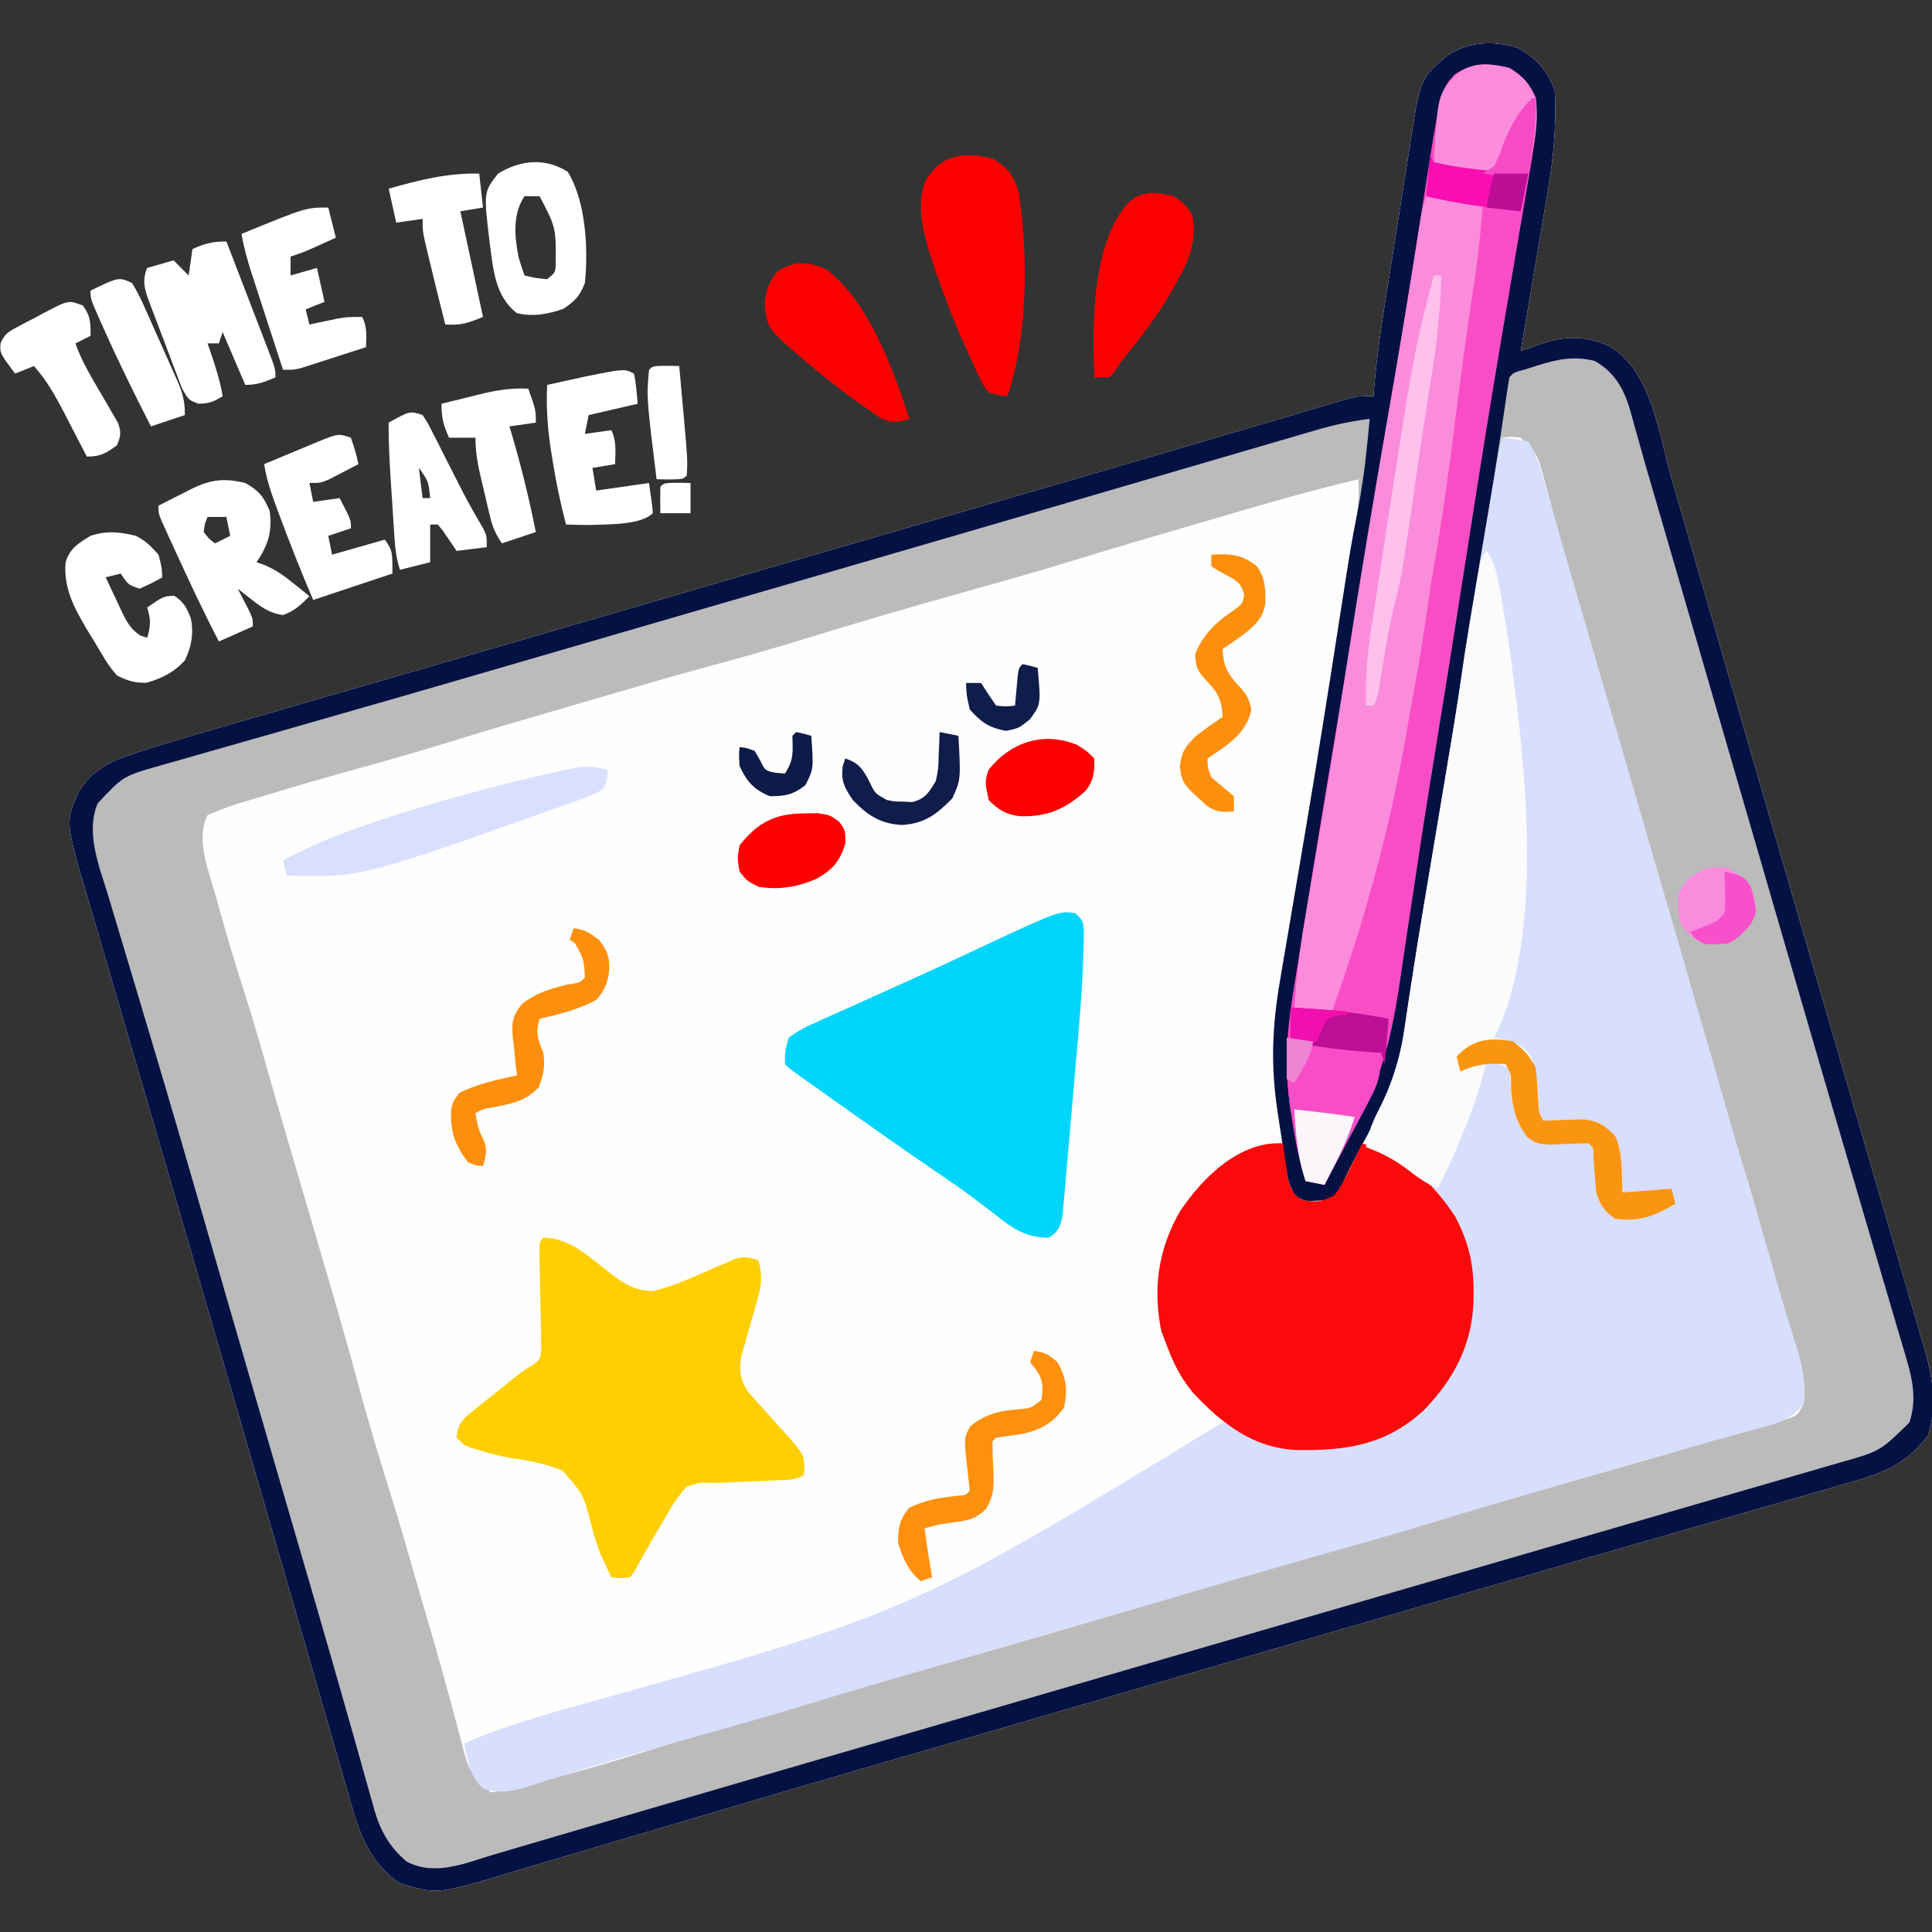 <svg version="1.1" xmlns="http://www.w3.org/2000/svg" width="512px" height="512px" transform="rotate(0) scale(1, 1)">
<rect width="100%" height="100%" fill="#333333" stroke="none"/>
<path d="M0 0 C4.837 2.614 8.063 6.09 9.793 11.281 C10.332 20.603 9.42 29.512 7.824 38.68 C7.624 39.881 7.425 41.082 7.219 42.319 C6.587 46.1 5.941 49.878 5.293 53.656 C4.858 56.242 4.425 58.828 3.992 61.414 C2.938 67.705 1.87 73.994 0.793 80.281 C1.41 80.07 2.028 79.858 2.664 79.64 C3.474 79.366 4.284 79.091 5.119 78.808 C6.323 78.398 6.323 78.398 7.552 77.98 C13.23 76.21 18.763 76.502 24.168 78.969 C35.541 85.592 37.366 102.312 40.773 114.145 C41.259 115.82 41.745 117.495 42.231 119.17 C43.272 122.761 44.311 126.352 45.348 129.943 C47.008 135.692 48.673 141.439 50.339 147.186 C52.374 154.206 54.408 161.227 56.44 168.248 C61.569 185.971 66.72 203.688 71.872 221.404 C73.416 226.711 74.958 232.018 76.501 237.325 C81.533 254.639 86.57 271.953 91.613 289.264 C92.433 292.075 93.252 294.887 94.071 297.698 C96.402 305.701 98.733 313.703 101.067 321.704 C102.006 324.927 102.945 328.149 103.884 331.372 C104.319 332.863 104.753 334.354 105.188 335.845 C105.781 337.876 106.373 339.908 106.965 341.94 C107.296 343.075 107.627 344.21 107.968 345.38 C110.07 352.771 111.086 360.174 108.73 367.656 C102.858 375.613 96 377.939 86.66 380.539 C85.336 380.922 84.013 381.306 82.69 381.692 C79.106 382.733 75.517 383.751 71.926 384.766 C68.097 385.852 64.274 386.96 60.45 388.065 C54.062 389.91 47.669 391.743 41.275 393.569 C32.416 396.099 23.566 398.658 14.719 401.23 C13.326 401.635 11.933 402.04 10.54 402.445 C8.452 403.052 6.363 403.659 4.275 404.266 C-2.851 406.336 -9.979 408.398 -17.107 410.46 C-35.941 415.909 -54.767 421.385 -73.591 426.868 C-76.086 427.595 -78.582 428.322 -81.077 429.049 C-89.452 431.488 -97.827 433.927 -106.202 436.367 C-115.24 439 -124.278 441.632 -133.316 444.264 C-135.755 444.974 -138.193 445.684 -140.631 446.395 C-147.926 448.519 -155.222 450.643 -162.519 452.761 C-166.589 453.943 -170.66 455.126 -174.73 456.309 C-175.544 456.545 -176.357 456.781 -177.195 457.025 C-189.088 460.482 -200.969 463.98 -212.844 467.5 C-219.794 469.56 -226.747 471.608 -233.701 473.654 C-239.422 475.339 -245.139 477.037 -250.853 478.746 C-254.398 479.802 -257.946 480.845 -261.496 481.884 C-263.138 482.367 -264.777 482.856 -266.415 483.351 C-286.464 489.404 -286.464 489.404 -296.582 486.219 C-305.451 479.672 -307.481 471.305 -310.332 461.156 C-310.837 459.412 -311.344 457.668 -311.852 455.924 C-313.005 451.957 -314.146 447.987 -315.28 444.015 C-317.181 437.361 -319.109 430.715 -321.042 424.07 C-324.394 412.548 -327.735 401.023 -331.067 389.496 C-336.163 371.869 -341.287 354.251 -346.421 336.635 C-348.099 330.878 -349.774 325.122 -351.449 319.364 C-352.41 316.061 -353.371 312.757 -354.332 309.453 C-354.57 308.634 -354.809 307.815 -355.054 306.971 C-358.074 296.59 -361.104 286.211 -364.146 275.836 C-366.221 268.757 -368.29 261.677 -370.355 254.596 C-371.58 250.394 -372.809 246.193 -374.046 241.995 C-375.195 238.092 -376.336 234.187 -377.471 230.28 C-377.887 228.856 -378.305 227.432 -378.727 226.01 C-384.949 205.007 -384.949 205.007 -381.316 197.09 C-377.703 191.199 -372.999 189.027 -366.535 186.927 C-365.879 186.714 -365.223 186.5 -364.548 186.281 C-356.649 183.737 -348.679 181.433 -340.707 179.133 C-339.018 178.643 -337.33 178.153 -335.641 177.663 C-332.043 176.619 -328.445 175.577 -324.845 174.537 C-319.096 172.875 -313.348 171.208 -307.6 169.541 C-301.645 167.814 -295.69 166.088 -289.735 164.362 C-277.15 160.716 -264.568 157.062 -251.988 153.398 C-251.185 153.165 -250.383 152.931 -249.556 152.69 C-245.538 151.52 -241.521 150.349 -237.504 149.179 C-229.413 146.822 -221.322 144.465 -213.23 142.109 C-212.017 141.756 -212.017 141.756 -210.778 141.395 C-198.587 137.846 -186.394 134.3 -174.2 130.757 C-171.433 129.953 -168.666 129.149 -165.899 128.345 C-157.667 125.953 -149.435 123.561 -141.202 121.171 C-124.079 116.199 -106.959 111.217 -89.854 106.182 C-87.508 105.491 -85.161 104.801 -82.815 104.111 C-81.303 103.667 -79.792 103.223 -78.281 102.778 C-77.549 102.563 -76.817 102.348 -76.063 102.126 C-71.809 100.876 -67.557 99.62 -63.306 98.36 C-61.349 97.781 -59.391 97.204 -57.433 96.629 C-55.079 95.937 -52.727 95.241 -50.375 94.54 C-48.835 94.089 -48.835 94.089 -47.263 93.629 C-46.377 93.367 -45.49 93.104 -44.577 92.834 C-42.207 92.281 -42.207 92.281 -38.207 92.281 C-38.162 91.669 -38.117 91.057 -38.071 90.426 C-37.394 82.092 -36.155 73.866 -34.844 65.613 C-34.728 64.883 -34.613 64.153 -34.494 63.401 C-33.884 59.546 -33.27 55.692 -32.652 51.838 C-32.018 47.883 -31.401 43.925 -30.786 39.967 C-30.307 36.896 -29.816 33.828 -29.322 30.76 C-29.089 29.302 -28.86 27.844 -28.637 26.384 C-25.835 8.177 -25.835 8.177 -19.082 2.344 C-13.489 -1.669 -6.617 -2.155 0 0 Z " fill="#fefefe" transform="translate(402.207,12.719)"/>
<path d="M0 0 C4.837 2.614 8.063 6.09 9.793 11.281 C10.332 20.603 9.42 29.512 7.824 38.68 C7.624 39.881 7.425 41.082 7.219 42.319 C6.587 46.1 5.941 49.878 5.293 53.656 C4.858 56.242 4.425 58.828 3.992 61.414 C2.938 67.705 1.87 73.994 0.793 80.281 C1.41 80.07 2.028 79.858 2.664 79.64 C3.474 79.366 4.284 79.091 5.119 78.808 C6.323 78.398 6.323 78.398 7.552 77.98 C13.23 76.21 18.763 76.502 24.168 78.969 C35.541 85.592 37.366 102.312 40.773 114.145 C41.259 115.82 41.745 117.495 42.231 119.17 C43.272 122.761 44.311 126.352 45.348 129.943 C47.008 135.692 48.673 141.439 50.339 147.186 C52.374 154.206 54.408 161.227 56.44 168.248 C61.569 185.971 66.72 203.688 71.872 221.404 C73.416 226.711 74.958 232.018 76.501 237.325 C81.533 254.639 86.57 271.953 91.613 289.264 C92.433 292.075 93.252 294.887 94.071 297.698 C96.402 305.701 98.733 313.703 101.067 321.704 C102.006 324.927 102.945 328.149 103.884 331.372 C104.319 332.863 104.753 334.354 105.188 335.845 C105.781 337.876 106.373 339.908 106.965 341.94 C107.296 343.075 107.627 344.21 107.968 345.38 C110.07 352.771 111.086 360.174 108.73 367.656 C102.858 375.613 96 377.939 86.66 380.539 C85.336 380.922 84.013 381.306 82.69 381.692 C79.106 382.733 75.517 383.751 71.926 384.766 C68.097 385.852 64.274 386.96 60.45 388.065 C54.062 389.91 47.669 391.743 41.275 393.569 C32.416 396.099 23.566 398.658 14.719 401.23 C13.326 401.635 11.933 402.04 10.54 402.445 C8.452 403.052 6.363 403.659 4.275 404.266 C-2.851 406.336 -9.979 408.398 -17.107 410.46 C-35.941 415.909 -54.767 421.385 -73.591 426.868 C-76.086 427.595 -78.582 428.322 -81.077 429.049 C-89.452 431.488 -97.827 433.927 -106.202 436.367 C-115.24 439 -124.278 441.632 -133.316 444.264 C-135.755 444.974 -138.193 445.684 -140.631 446.395 C-147.926 448.519 -155.222 450.643 -162.519 452.761 C-166.589 453.943 -170.66 455.126 -174.73 456.309 C-175.544 456.545 -176.357 456.781 -177.195 457.025 C-189.088 460.482 -200.969 463.98 -212.844 467.5 C-219.794 469.56 -226.747 471.608 -233.701 473.654 C-239.422 475.339 -245.139 477.037 -250.853 478.746 C-254.398 479.802 -257.946 480.845 -261.496 481.884 C-263.138 482.367 -264.777 482.856 -266.415 483.351 C-286.464 489.404 -286.464 489.404 -296.582 486.219 C-305.451 479.672 -307.481 471.305 -310.332 461.156 C-310.837 459.412 -311.344 457.668 -311.852 455.924 C-313.005 451.957 -314.146 447.987 -315.28 444.015 C-317.181 437.361 -319.109 430.715 -321.042 424.07 C-324.394 412.548 -327.735 401.023 -331.067 389.496 C-336.163 371.869 -341.287 354.251 -346.421 336.635 C-348.099 330.878 -349.774 325.122 -351.449 319.364 C-352.41 316.061 -353.371 312.757 -354.332 309.453 C-354.57 308.634 -354.809 307.815 -355.054 306.971 C-358.074 296.59 -361.104 286.211 -364.146 275.836 C-366.221 268.757 -368.29 261.677 -370.355 254.596 C-371.58 250.394 -372.809 246.193 -374.046 241.995 C-375.195 238.092 -376.336 234.187 -377.471 230.28 C-377.887 228.856 -378.305 227.432 -378.727 226.01 C-384.949 205.007 -384.949 205.007 -381.316 197.09 C-377.703 191.199 -372.999 189.027 -366.535 186.927 C-365.879 186.714 -365.223 186.5 -364.548 186.281 C-356.649 183.737 -348.679 181.433 -340.707 179.133 C-339.018 178.643 -337.33 178.153 -335.641 177.663 C-332.043 176.619 -328.445 175.577 -324.845 174.537 C-319.096 172.875 -313.348 171.208 -307.6 169.541 C-301.645 167.814 -295.69 166.088 -289.735 164.362 C-277.15 160.716 -264.568 157.062 -251.988 153.398 C-251.185 153.165 -250.383 152.931 -249.556 152.69 C-245.538 151.52 -241.521 150.349 -237.504 149.179 C-229.413 146.822 -221.322 144.465 -213.23 142.109 C-212.017 141.756 -212.017 141.756 -210.778 141.395 C-198.587 137.846 -186.394 134.3 -174.2 130.757 C-171.433 129.953 -168.666 129.149 -165.899 128.345 C-157.667 125.953 -149.435 123.561 -141.202 121.171 C-124.079 116.199 -106.959 111.217 -89.854 106.182 C-87.508 105.491 -85.161 104.801 -82.815 104.111 C-81.303 103.667 -79.792 103.223 -78.281 102.778 C-77.549 102.563 -76.817 102.348 -76.063 102.126 C-71.809 100.876 -67.557 99.62 -63.306 98.36 C-61.349 97.781 -59.391 97.204 -57.433 96.629 C-55.079 95.937 -52.727 95.241 -50.375 94.54 C-48.835 94.089 -48.835 94.089 -47.263 93.629 C-46.377 93.367 -45.49 93.104 -44.577 92.834 C-42.207 92.281 -42.207 92.281 -38.207 92.281 C-38.162 91.669 -38.117 91.057 -38.071 90.426 C-37.394 82.092 -36.155 73.866 -34.844 65.613 C-34.728 64.883 -34.613 64.153 -34.494 63.401 C-33.884 59.546 -33.27 55.692 -32.652 51.838 C-32.018 47.883 -31.401 43.925 -30.786 39.967 C-30.307 36.896 -29.816 33.828 -29.322 30.76 C-29.089 29.302 -28.86 27.844 -28.637 26.384 C-25.835 8.177 -25.835 8.177 -19.082 2.344 C-13.489 -1.669 -6.617 -2.155 0 0 Z M-4.207 103.281 C-6.882 116.546 -9.171 129.863 -11.332 143.219 C-11.46 144.007 -11.588 144.795 -11.72 145.607 C-12.095 147.924 -12.468 150.241 -12.84 152.559 C-12.948 153.229 -13.056 153.9 -13.168 154.591 C-13.874 159.022 -14.517 163.46 -15.141 167.905 C-16.191 175.3 -17.395 182.665 -18.633 190.031 C-18.865 191.419 -19.097 192.807 -19.328 194.195 C-19.935 197.826 -20.543 201.458 -21.152 205.089 C-21.874 209.394 -22.593 213.7 -23.312 218.006 C-23.905 221.558 -24.501 225.109 -25.102 228.659 C-26.167 234.959 -27.216 241.259 -28.171 247.577 C-28.48 249.622 -28.797 251.665 -29.115 253.709 C-29.502 256.212 -29.877 258.717 -30.235 261.224 C-31.993 272.42 -36.391 281.938 -41.852 291.787 C-43.733 295.249 -45.422 298.798 -47.111 302.356 C-48.207 304.281 -48.207 304.281 -50.207 305.281 C-56.512 305.74 -56.512 305.74 -58.843 304.202 C-60.85 301.376 -61.072 298.717 -61.594 295.305 C-61.7 294.62 -61.807 293.935 -61.917 293.23 C-62.141 291.78 -62.358 290.329 -62.57 288.877 C-62.891 286.683 -63.232 284.492 -63.576 282.301 C-65.502 269.65 -65.087 259.262 -62.898 246.656 C-62.653 245.21 -62.408 243.763 -62.165 242.316 C-61.644 239.237 -61.12 236.158 -60.591 233.08 C-59.341 225.792 -58.113 218.499 -56.885 211.207 C-56.607 209.557 -56.329 207.908 -56.05 206.259 C-52.88 187.483 -49.907 168.679 -46.975 149.865 C-46.801 148.751 -46.627 147.637 -46.448 146.49 C-46.13 144.453 -45.814 142.416 -45.499 140.379 C-44.631 134.801 -43.665 129.253 -42.595 123.709 C-42.083 120.507 -42.063 117.516 -42.207 114.281 C-54.624 117.221 -66.84 120.74 -79.074 124.358 C-82.138 125.261 -85.205 126.154 -88.273 127.043 C-98.086 129.887 -107.879 132.779 -117.645 135.781 C-126.657 138.548 -135.712 141.134 -144.796 143.656 C-159.871 147.845 -174.878 152.245 -189.832 156.844 C-198.139 159.396 -206.48 161.759 -214.872 164.014 C-224.682 166.658 -234.424 169.522 -244.17 172.39 C-247.195 173.278 -250.222 174.158 -253.25 175.035 C-263.07 177.882 -272.871 180.776 -282.645 183.781 C-290.634 186.236 -298.652 188.552 -306.707 190.781 C-315.155 193.121 -323.57 195.546 -331.957 198.094 C-333.395 198.529 -333.395 198.529 -334.861 198.973 C-341.151 200.818 -341.151 200.818 -347.207 203.281 C-350.452 209.771 -346.895 218.065 -345.082 224.531 C-344.606 226.265 -344.606 226.265 -344.119 228.034 C-342.038 235.529 -339.805 242.963 -337.41 250.364 C-334.689 258.789 -332.313 267.308 -329.905 275.827 C-328.882 279.422 -327.829 283.009 -326.77 286.594 C-324.475 294.364 -322.201 302.141 -319.936 309.921 C-318.435 315.075 -316.93 320.229 -315.414 325.379 C-312.603 334.947 -309.85 344.523 -307.27 354.156 C-304.45 364.664 -301.245 375.041 -298.016 385.43 C-296.349 390.798 -294.769 396.181 -293.25 401.594 C-291.563 407.559 -289.813 413.505 -288.059 419.451 C-286.357 425.244 -284.72 431.048 -283.152 436.879 C-282.807 438.143 -282.462 439.406 -282.106 440.708 C-281.436 443.17 -280.778 445.635 -280.136 448.104 C-278.043 456.457 -278.043 456.457 -272.207 462.281 C-266.015 461.601 -260.018 459.718 -254.02 458.094 C-252.864 457.782 -251.709 457.47 -250.519 457.149 C-242.06 454.842 -233.701 452.304 -225.359 449.609 C-220.656 448.092 -215.914 446.736 -211.156 445.398 C-206.038 443.958 -200.936 442.46 -195.832 440.969 C-194.293 440.519 -194.293 440.519 -192.723 440.061 C-188.52 438.834 -184.317 437.606 -180.115 436.377 C-169.799 433.36 -159.482 430.35 -149.145 427.406 C-129.305 421.755 -109.503 415.978 -89.73 410.097 C-81.996 407.801 -74.248 405.561 -66.487 403.356 C-60.6 401.683 -54.723 399.974 -48.853 398.241 C-39.687 395.534 -30.509 392.867 -21.333 390.193 C-18.246 389.293 -15.16 388.391 -12.074 387.488 C-2.771 384.769 6.534 382.061 15.855 379.406 C28.697 375.747 41.526 372.045 54.34 368.292 C56.461 367.671 58.584 367.053 60.707 366.439 C63.01 365.772 65.308 365.092 67.605 364.406 C68.788 364.058 69.97 363.71 71.188 363.352 C74.088 362.444 74.088 362.444 75.793 359.281 C76.265 353.211 75.227 348.597 73.23 342.906 C70.583 334.976 68.303 326.989 66.168 318.906 C63.884 310.3 61.486 301.769 58.793 293.281 C55.003 281.115 51.368 268.925 48.061 256.619 C45.417 246.807 42.553 237.062 39.684 227.313 C38.212 222.305 36.753 217.293 35.293 212.281 C34.71 210.281 34.126 208.281 33.543 206.281 C30.043 194.281 26.543 182.281 23.043 170.281 C22.61 168.796 22.61 168.796 22.168 167.281 C21.585 165.283 21.003 163.285 20.42 161.288 C18.951 156.25 17.481 151.213 16.008 146.176 C15.714 145.169 15.42 144.162 15.116 143.124 C14.531 141.12 13.943 139.117 13.354 137.114 C11.905 132.171 10.496 127.221 9.16 122.246 C8.898 121.284 8.636 120.322 8.365 119.331 C7.873 117.516 7.391 115.699 6.922 113.878 C5.259 107.698 5.259 107.698 0.793 103.281 C-1.875 102.946 -1.875 102.946 -4.207 103.281 Z " fill="#bbbbbb" transform="translate(402.207,12.719)"/>
<path d="M0 0 C3.375 0.312 3.375 0.312 7 1 C9.47 4.705 10.4 8.506 11.562 12.75 C12.097 14.659 12.632 16.568 13.168 18.477 C13.46 19.52 13.752 20.563 14.052 21.638 C15.792 27.81 17.585 33.967 19.375 40.125 C19.566 40.783 19.757 41.44 19.954 42.118 C22.992 52.582 26.078 63.032 29.184 73.477 C31.481 81.211 33.72 88.959 35.925 96.72 C37.598 102.607 39.307 108.484 41.04 114.354 C43.747 123.52 46.415 132.698 49.088 141.874 C49.989 144.961 50.89 148.047 51.793 151.133 C54.537 160.518 57.265 169.907 59.938 179.312 C62.61 188.717 65.386 198.09 68.173 207.462 C70.177 214.208 72.16 220.957 74.059 227.734 C74.792 230.278 75.557 232.802 76.348 235.328 C76.58 236.083 76.813 236.837 77.052 237.615 C77.501 239.068 77.958 240.52 78.427 241.967 C79.91 246.81 80.529 250.93 80 256 C76.996 259.984 73.449 261.109 68.797 262.332 C68.091 262.529 67.385 262.727 66.657 262.93 C64.358 263.57 62.054 264.191 59.75 264.812 C58.152 265.254 56.555 265.697 54.958 266.142 C51.774 267.027 48.589 267.907 45.402 268.782 C39.688 270.357 33.998 272.013 28.312 273.688 C26.414 274.244 24.516 274.8 22.617 275.355 C21.696 275.625 20.776 275.895 19.827 276.173 C16.889 277.033 13.948 277.886 11.008 278.738 C1.171 281.592 -8.647 284.49 -18.438 287.5 C-27.451 290.267 -36.506 292.854 -45.591 295.375 C-55.756 298.198 -65.881 301.15 -76.003 304.121 C-81.063 305.605 -86.125 307.085 -91.188 308.562 C-92.684 308.999 -92.684 308.999 -94.211 309.445 C-101.491 311.568 -108.781 313.656 -116.074 315.733 C-125.711 318.481 -135.329 321.296 -144.947 324.109 C-147.979 324.994 -151.013 325.875 -154.047 326.754 C-163.865 329.602 -173.666 332.496 -183.438 335.5 C-192.448 338.266 -201.5 340.852 -210.583 343.373 C-217.84 345.389 -225.082 347.453 -232.312 349.562 C-233.296 349.848 -234.279 350.134 -235.292 350.428 C-240.125 351.838 -244.94 353.286 -249.738 354.809 C-250.647 355.093 -251.556 355.378 -252.493 355.672 C-254.193 356.207 -255.89 356.752 -257.583 357.311 C-262.081 358.72 -265.328 359.379 -270 358 C-273.539 354.84 -274.032 350.467 -275 346 C-266.755 342.395 -258.238 339.842 -249.636 337.256 C-156.803 311.523 -156.803 311.523 -75.91 262.098 C-75.28 261.735 -74.649 261.373 -74 261 C-71.413 261.706 -69.348 262.814 -66.992 264.07 C-57.984 268.558 -46.571 268.458 -36.867 266.305 C-34.406 265.387 -32.259 264.336 -30 263 C-29.214 262.553 -28.427 262.105 -27.617 261.645 C-17.492 255.412 -12.719 247.156 -9 236 C-7.737 223.595 -8.491 212.603 -15.984 202.262 C-21.451 195.719 -27.854 190.715 -36 188 C-35.482 184.28 -34.274 181.333 -32.566 178.001 C-28.71 170.454 -26.652 163.354 -25.479 154.914 C-25.172 152.704 -24.837 150.499 -24.496 148.294 C-24.107 145.777 -23.72 143.259 -23.341 140.74 C-21.674 129.684 -19.793 118.664 -17.938 107.638 C-16.725 100.429 -15.524 93.219 -14.324 86.008 C-14.117 84.765 -13.911 83.522 -13.698 82.241 C-11.626 69.771 -9.603 57.293 -7.609 44.811 C-6.465 37.655 -5.314 30.5 -4.159 23.346 C-3.76 20.872 -3.363 18.398 -2.966 15.924 C-2.722 14.414 -2.478 12.904 -2.234 11.395 C-2.124 10.704 -2.014 10.014 -1.901 9.303 C-1.391 6.163 -0.844 3.069 0 0 Z " fill="#d7defe" transform="translate(398,116)"/>
<path d="M0 0 C4.837 2.614 8.063 6.09 9.793 11.281 C10.332 20.603 9.42 29.512 7.824 38.68 C7.624 39.881 7.425 41.082 7.219 42.319 C6.587 46.1 5.941 49.878 5.293 53.656 C4.858 56.242 4.425 58.828 3.992 61.414 C2.938 67.705 1.87 73.994 0.793 80.281 C1.41 80.07 2.028 79.858 2.664 79.64 C3.474 79.366 4.284 79.091 5.119 78.808 C6.323 78.398 6.323 78.398 7.552 77.98 C13.23 76.21 18.763 76.502 24.168 78.969 C35.541 85.592 37.366 102.312 40.773 114.145 C41.259 115.82 41.745 117.495 42.231 119.17 C43.272 122.761 44.311 126.352 45.348 129.943 C47.008 135.692 48.673 141.439 50.339 147.186 C52.374 154.206 54.408 161.227 56.44 168.248 C61.569 185.971 66.72 203.688 71.872 221.404 C73.416 226.711 74.958 232.018 76.501 237.325 C81.533 254.639 86.57 271.953 91.613 289.264 C92.433 292.075 93.252 294.887 94.071 297.698 C96.402 305.701 98.733 313.703 101.067 321.704 C102.006 324.927 102.945 328.149 103.884 331.372 C104.319 332.863 104.753 334.354 105.188 335.845 C105.781 337.876 106.373 339.908 106.965 341.94 C107.296 343.075 107.627 344.21 107.968 345.38 C110.07 352.771 111.086 360.174 108.73 367.656 C102.858 375.613 96 377.939 86.66 380.539 C85.336 380.922 84.013 381.306 82.69 381.692 C79.106 382.733 75.517 383.751 71.926 384.766 C68.097 385.852 64.274 386.96 60.45 388.065 C54.062 389.91 47.669 391.743 41.275 393.569 C32.416 396.099 23.566 398.658 14.719 401.23 C13.326 401.635 11.933 402.04 10.54 402.445 C8.452 403.052 6.363 403.659 4.275 404.266 C-2.851 406.336 -9.979 408.398 -17.107 410.46 C-35.941 415.909 -54.767 421.385 -73.591 426.868 C-76.086 427.595 -78.582 428.322 -81.077 429.049 C-89.452 431.488 -97.827 433.927 -106.202 436.367 C-115.24 439 -124.278 441.632 -133.316 444.264 C-135.755 444.974 -138.193 445.684 -140.631 446.395 C-147.926 448.519 -155.222 450.643 -162.519 452.761 C-166.589 453.943 -170.66 455.126 -174.73 456.309 C-175.544 456.545 -176.357 456.781 -177.195 457.025 C-189.088 460.482 -200.969 463.98 -212.844 467.5 C-219.794 469.56 -226.747 471.608 -233.701 473.654 C-239.422 475.339 -245.139 477.037 -250.853 478.746 C-254.398 479.802 -257.946 480.845 -261.496 481.884 C-263.138 482.367 -264.777 482.856 -266.415 483.351 C-286.464 489.404 -286.464 489.404 -296.582 486.219 C-305.451 479.672 -307.481 471.305 -310.332 461.156 C-310.837 459.412 -311.344 457.668 -311.852 455.924 C-313.005 451.957 -314.146 447.987 -315.28 444.015 C-317.181 437.361 -319.109 430.715 -321.042 424.07 C-324.394 412.548 -327.735 401.023 -331.067 389.496 C-336.163 371.869 -341.287 354.251 -346.421 336.635 C-348.099 330.878 -349.774 325.122 -351.449 319.364 C-352.41 316.061 -353.371 312.757 -354.332 309.453 C-354.57 308.634 -354.809 307.815 -355.054 306.971 C-358.074 296.59 -361.104 286.211 -364.146 275.836 C-366.221 268.757 -368.29 261.677 -370.355 254.596 C-371.58 250.394 -372.809 246.193 -374.046 241.995 C-375.195 238.092 -376.336 234.187 -377.471 230.28 C-377.887 228.856 -378.305 227.432 -378.727 226.01 C-384.949 205.007 -384.949 205.007 -381.316 197.09 C-377.703 191.199 -372.999 189.027 -366.535 186.927 C-365.879 186.714 -365.223 186.5 -364.548 186.281 C-356.649 183.737 -348.679 181.433 -340.707 179.133 C-339.018 178.643 -337.33 178.153 -335.641 177.663 C-332.043 176.619 -328.445 175.577 -324.845 174.537 C-319.096 172.875 -313.348 171.208 -307.6 169.541 C-301.645 167.814 -295.69 166.088 -289.735 164.362 C-277.15 160.716 -264.568 157.062 -251.988 153.398 C-251.185 153.165 -250.383 152.931 -249.556 152.69 C-245.538 151.52 -241.521 150.349 -237.504 149.179 C-229.413 146.822 -221.322 144.465 -213.23 142.109 C-212.017 141.756 -212.017 141.756 -210.778 141.395 C-198.587 137.846 -186.394 134.3 -174.2 130.757 C-171.433 129.953 -168.666 129.149 -165.899 128.345 C-157.667 125.953 -149.435 123.561 -141.202 121.171 C-124.079 116.199 -106.959 111.217 -89.854 106.182 C-87.508 105.491 -85.161 104.801 -82.815 104.111 C-81.303 103.667 -79.792 103.223 -78.281 102.778 C-77.549 102.563 -76.817 102.348 -76.063 102.126 C-71.809 100.876 -67.557 99.62 -63.306 98.36 C-61.349 97.781 -59.391 97.204 -57.433 96.629 C-55.079 95.937 -52.727 95.241 -50.375 94.54 C-48.835 94.089 -48.835 94.089 -47.263 93.629 C-46.377 93.367 -45.49 93.104 -44.577 92.834 C-42.207 92.281 -42.207 92.281 -38.207 92.281 C-38.162 91.669 -38.117 91.057 -38.071 90.426 C-37.394 82.092 -36.155 73.866 -34.844 65.613 C-34.728 64.883 -34.613 64.153 -34.494 63.401 C-33.884 59.546 -33.27 55.692 -32.652 51.838 C-32.018 47.883 -31.401 43.925 -30.786 39.967 C-30.307 36.896 -29.816 33.828 -29.322 30.76 C-29.089 29.302 -28.86 27.844 -28.637 26.384 C-25.835 8.177 -25.835 8.177 -19.082 2.344 C-13.489 -1.669 -6.617 -2.155 0 0 Z M4.98 84.219 C3.269 84.758 3.269 84.758 1.523 85.309 C-1.087 86.019 -1.087 86.019 -2.207 87.281 C-2.677 90.064 -3.095 92.839 -3.484 95.633 C-4.689 103.958 -6.005 112.259 -7.398 120.555 C-7.591 121.703 -7.783 122.85 -7.982 124.033 C-8.576 127.574 -9.173 131.115 -9.77 134.656 C-10.564 139.372 -11.357 144.088 -12.148 148.805 C-12.414 150.374 -12.414 150.374 -12.685 151.975 C-13.588 157.355 -14.425 162.737 -15.184 168.139 C-16.215 175.457 -17.408 182.743 -18.633 190.031 C-18.865 191.419 -19.097 192.807 -19.328 194.195 C-19.935 197.826 -20.543 201.458 -21.152 205.089 C-21.874 209.394 -22.593 213.7 -23.312 218.006 C-23.905 221.558 -24.501 225.109 -25.102 228.659 C-26.167 234.959 -27.216 241.259 -28.171 247.577 C-28.48 249.622 -28.797 251.665 -29.115 253.709 C-29.502 256.212 -29.877 258.717 -30.235 261.224 C-31.993 272.42 -36.391 281.938 -41.852 291.787 C-43.733 295.249 -45.422 298.798 -47.111 302.356 C-48.207 304.281 -48.207 304.281 -50.207 305.281 C-56.512 305.74 -56.512 305.74 -58.843 304.202 C-60.85 301.376 -61.072 298.717 -61.594 295.305 C-61.7 294.62 -61.807 293.935 -61.917 293.23 C-62.141 291.78 -62.358 290.329 -62.57 288.877 C-62.891 286.683 -63.232 284.492 -63.576 282.301 C-65.502 269.65 -65.087 259.262 -62.898 246.656 C-62.653 245.21 -62.409 243.763 -62.165 242.317 C-61.644 239.238 -61.12 236.159 -60.592 233.082 C-59.341 225.786 -58.111 218.488 -56.881 211.189 C-56.603 209.538 -56.325 207.888 -56.046 206.237 C-52.902 187.616 -49.956 168.966 -47.063 150.305 C-44.25 132.217 -44.25 132.217 -42.535 123.344 C-41.44 117.666 -40.577 112.035 -40.02 106.281 C-39.897 105.102 -39.897 105.102 -39.771 103.898 C-39.577 102.027 -39.391 100.154 -39.207 98.281 C-44.17 98.89 -48.845 99.903 -53.643 101.325 C-54.357 101.532 -55.072 101.74 -55.808 101.954 C-58.182 102.644 -60.554 103.342 -62.926 104.039 C-64.626 104.535 -66.326 105.031 -68.026 105.526 C-71.673 106.589 -75.319 107.655 -78.965 108.724 C-84.783 110.429 -90.603 112.128 -96.424 113.826 C-104.455 116.17 -112.486 118.516 -120.516 120.864 C-131.161 123.977 -141.808 127.081 -152.457 130.18 C-153.259 130.413 -154.06 130.646 -154.887 130.887 C-158.099 131.822 -161.311 132.756 -164.524 133.691 C-170.154 135.329 -175.783 136.968 -181.412 138.607 C-200.343 144.121 -219.276 149.629 -238.211 155.13 C-247.278 157.765 -256.345 160.401 -265.41 163.042 C-268.966 164.078 -272.522 165.113 -276.078 166.148 C-277.39 166.53 -277.39 166.53 -278.729 166.92 C-290.212 170.262 -301.703 173.575 -313.203 176.858 C-319.136 178.552 -325.067 180.256 -330.997 181.963 C-335.729 183.323 -340.465 184.671 -345.204 186.009 C-348.096 186.829 -350.985 187.661 -353.873 188.497 C-355.827 189.059 -357.786 189.605 -359.745 190.151 C-369.549 192.938 -369.549 192.938 -376.328 200.192 C-379.617 208.012 -375.856 217.025 -373.535 224.609 C-373.141 225.93 -372.748 227.25 -372.356 228.571 C-371.513 231.406 -370.662 234.238 -369.806 237.068 C-368.43 241.615 -367.071 246.168 -365.716 250.721 C-365.249 252.289 -364.783 253.856 -364.316 255.424 C-364.083 256.207 -363.85 256.99 -363.61 257.796 C-362.893 260.201 -362.175 262.605 -361.457 265.008 C-356.884 280.311 -352.431 295.648 -348.001 310.992 C-346.358 316.682 -344.711 322.371 -343.064 328.06 C-342.643 329.513 -342.223 330.967 -341.802 332.42 C-338.311 344.485 -334.805 356.546 -331.293 368.605 C-331.044 369.461 -330.795 370.316 -330.538 371.198 C-328.045 379.759 -325.551 388.319 -323.053 396.878 C-321.859 400.969 -320.665 405.061 -319.473 409.152 C-319.243 409.941 -319.013 410.731 -318.776 411.544 C-315.814 421.707 -312.887 431.88 -310.004 442.066 C-309.396 444.206 -308.788 446.346 -308.179 448.486 C-307.111 452.246 -306.056 456.009 -305.01 459.775 C-304.551 461.393 -304.092 463.011 -303.633 464.629 C-303.442 465.331 -303.252 466.033 -303.055 466.757 C-301.397 472.521 -298.988 476.778 -294.395 480.656 C-286.74 484.559 -278.947 481.023 -271.207 478.715 C-269.889 478.329 -268.571 477.945 -267.252 477.561 C-264.405 476.73 -261.559 475.893 -258.715 475.051 C-254.121 473.692 -249.523 472.346 -244.925 471.001 C-239.208 469.329 -233.492 467.653 -227.777 465.972 C-217.137 462.844 -206.49 459.737 -195.84 456.641 C-195.041 456.408 -194.242 456.176 -193.419 455.937 C-190.177 454.994 -186.934 454.051 -183.691 453.109 C-174.554 450.452 -165.417 447.791 -156.281 445.129 C-152.925 444.151 -149.569 443.173 -146.212 442.196 C-144.969 441.834 -144.969 441.834 -143.7 441.464 C-128.996 437.181 -114.292 432.899 -99.588 428.618 C-97.145 427.906 -94.701 427.195 -92.258 426.483 C-71.466 420.429 -50.673 414.381 -29.877 408.339 C-20.756 405.689 -11.634 403.038 -2.513 400.385 C-1.63 400.128 -0.746 399.871 0.164 399.606 C3.696 398.579 7.228 397.551 10.76 396.524 C20.923 393.567 31.087 390.615 41.254 387.672 C47.448 385.879 53.641 384.082 59.834 382.282 C64.064 381.052 68.297 379.827 72.53 378.606 C75.692 377.693 78.852 376.772 82.012 375.852 C83.129 375.531 84.247 375.21 85.398 374.88 C96.064 371.863 96.064 371.863 103.793 364.281 C105.724 358.488 104.773 353.339 103.078 347.599 C102.894 346.964 102.709 346.329 102.519 345.674 C101.901 343.56 101.271 341.45 100.641 339.34 C100.193 337.816 99.747 336.293 99.301 334.769 C98.337 331.482 97.368 328.197 96.395 324.914 C94.829 319.635 93.277 314.352 91.727 309.068 C90.091 303.498 88.455 297.927 86.815 292.358 C83.021 279.476 79.253 266.587 75.508 253.691 C75.251 252.808 74.995 251.924 74.73 251.013 C73.435 246.552 72.14 242.091 70.846 237.63 C68.511 229.587 66.173 221.546 63.835 213.504 C63.056 210.825 62.277 208.146 61.498 205.467 C60.194 200.981 58.891 196.496 57.587 192.011 C57.054 190.178 56.521 188.345 55.988 186.512 C52.786 175.497 49.583 164.482 46.378 153.467 C45.133 149.188 43.888 144.909 42.644 140.629 C42.172 139.004 41.699 137.379 41.227 135.754 C40.998 134.969 40.77 134.185 40.535 133.376 C39.443 129.62 38.348 125.864 37.247 122.11 C36.839 120.716 36.43 119.322 36.022 117.929 C35.828 117.266 35.633 116.602 35.433 115.919 C34.259 111.907 33.118 107.887 31.998 103.86 C31.732 102.926 31.467 101.992 31.194 101.029 C30.73 99.395 30.278 97.757 29.84 96.116 C28.185 90.361 25.689 85.915 20.355 82.906 C14.831 81.559 10.323 82.503 4.98 84.219 Z " fill="#041143" transform="translate(402.207,12.719)"/>
<path d="M0 0 C3.588 2.214 5.379 4.161 7 8 C7.564 16.035 6.062 23.73 4.691 31.625 C4.446 33.071 4.202 34.517 3.958 35.963 C3.437 39.042 2.913 42.12 2.385 45.197 C1.132 52.504 -0.098 59.814 -1.329 67.124 C-1.608 68.777 -1.887 70.43 -2.166 72.083 C-4.883 88.185 -7.475 104.304 -10 120.438 C-10.177 121.567 -10.354 122.697 -10.536 123.861 C-11.209 128.163 -11.882 132.465 -12.554 136.767 C-13.668 143.9 -14.797 151.031 -15.938 158.16 C-16.182 159.689 -16.182 159.689 -16.432 161.249 C-17.345 166.947 -18.267 172.644 -19.194 178.34 C-21.126 190.226 -23.035 202.112 -24.8 214.025 C-25.489 218.674 -26.196 223.32 -26.907 227.965 C-27.418 231.31 -27.919 234.657 -28.399 238.007 C-30.592 253.26 -32.876 266.736 -41 280 C-41.863 281.678 -42.71 283.364 -43.531 285.062 C-45.354 288.708 -47.177 292.354 -49 296 C-50.65 295.67 -52.3 295.34 -54 295 C-55.721 289.463 -56.769 283.98 -57.625 278.25 C-57.759 277.42 -57.893 276.59 -58.031 275.734 C-59.597 265.381 -59.049 255.654 -57.348 245.355 C-57.085 243.702 -57.085 243.702 -56.817 242.014 C-56.24 238.404 -55.652 234.796 -55.062 231.188 C-54.653 228.643 -54.245 226.097 -53.836 223.552 C-50.536 203.035 -47.123 182.535 -43.683 162.04 C-41.517 149.138 -39.401 136.228 -37.312 123.312 C-35.185 110.156 -32.991 97.013 -30.705 83.883 C-29.043 74.323 -27.47 64.752 -25.953 55.168 C-25.776 54.051 -25.599 52.933 -25.416 51.782 C-24.538 46.236 -23.667 40.689 -22.803 35.14 C-18.188 5.69 -18.188 5.69 -14.5 1.75 C-9.684 -1.621 -5.526 -1.263 0 0 Z " fill="#f94dc6" transform="translate(400,18)"/>
<path d="M0 0 C0.11 0.831 0.219 1.663 0.332 2.52 C0.491 3.606 0.649 4.693 0.812 5.812 C0.963 6.891 1.114 7.97 1.27 9.082 C2.025 12.098 2.471 13.252 5 15 C9.517 15.612 9.517 15.612 13.52 13.863 C15.511 11.357 16.795 8.691 18.188 5.812 C18.717 4.726 19.247 3.639 19.793 2.52 C20.191 1.688 20.59 0.857 21 0 C31.955 3.333 39.532 10.05 45.746 19.566 C49.131 26.137 50.559 31.847 50.5 39.25 C50.495 40.081 50.49 40.912 50.485 41.769 C50.161 53.291 45.327 62.439 37.414 70.645 C27.386 79.943 16.795 81.484 3.719 81.273 C-7.803 80.816 -16.148 74.312 -23.812 66.125 C-27.178 62.097 -29.214 57.909 -31 53 C-31.413 51.928 -31.825 50.855 -32.25 49.75 C-34.518 38.41 -33.068 28.14 -27.34 18.086 C-21.325 9.119 -11.576 -0.661 0 0 Z " fill="#fa0a0a" transform="translate(340,303)"/>
<path d="M0 0 C7.193 0.068 12.403 5.341 17.836 9.516 C21.768 12.377 24.011 13.961 28.961 14.156 C34.858 12.796 40.404 10.115 45.93 7.707 C47.21 7.168 47.21 7.168 48.516 6.617 C49.665 6.116 49.665 6.116 50.837 5.605 C53.302 4.916 54.613 5.166 57 6 C58.048 9.927 57.878 12.458 56.75 16.344 C56.472 17.343 56.193 18.342 55.906 19.371 C55.302 21.457 54.698 23.543 54.094 25.629 C53.815 26.628 53.537 27.627 53.25 28.656 C52.987 29.562 52.724 30.467 52.453 31.4 C51.805 35.117 52.146 37.725 54.259 40.881 C54.78 41.458 55.3 42.035 55.836 42.629 C56.406 43.272 56.975 43.914 57.562 44.576 C58.161 45.232 58.759 45.887 59.375 46.562 C60.551 47.875 61.725 49.189 62.898 50.504 C63.716 51.42 63.716 51.42 64.551 52.355 C68.956 57.355 68.956 57.355 69.188 60.75 C69.095 61.864 69.095 61.864 69 63 C66.657 64.172 65.105 64.185 62.492 64.281 C61.135 64.337 61.135 64.337 59.75 64.395 C58.801 64.429 57.852 64.464 56.875 64.5 C54.105 64.604 51.339 64.717 48.572 64.876 C46 65 46 65 43.758 64.929 C41.399 64.868 41.399 64.868 38 66 C35.356 68.779 33.559 71.919 31.688 75.25 C31.176 76.11 30.665 76.97 30.139 77.855 C28.136 81.236 26.196 84.642 24.312 88.09 C23.663 89.035 23.663 89.035 23 90 C20.312 90.312 20.312 90.312 18 90 C17.484 88.886 16.969 87.772 16.438 86.625 C16.057 85.818 15.677 85.011 15.285 84.18 C14.247 81.611 13.505 79.236 12.809 76.57 C10.647 68.081 10.647 68.081 5.081 61.745 C0.588 59.869 -4.084 59.039 -8.881 58.334 C-11.666 57.895 -14.309 57.145 -17 56.312 C-17.742 56.102 -18.485 55.892 -19.25 55.676 C-21 55 -21 55 -23 53 C-22.8 50.366 -22.215 49.226 -20.389 47.308 C-19.708 46.762 -19.026 46.215 -18.324 45.652 C-17.578 45.047 -16.833 44.442 -16.064 43.818 C-15.28 43.198 -14.496 42.577 -13.688 41.938 C-12.915 41.313 -12.142 40.688 -11.346 40.045 C-5.281 35.159 -5.281 35.159 -2.768 33.739 C-0.676 32.035 -0.676 32.035 -0.562 28.83 C-0.589 27.553 -0.616 26.276 -0.645 24.961 C-0.653 24.279 -0.661 23.598 -0.669 22.896 C-0.698 20.721 -0.754 18.549 -0.812 16.375 C-0.855 14.194 -0.892 12.014 -0.924 9.833 C-0.956 7.859 -1.003 5.885 -1.05 3.912 C-1 1 -1 1 0 0 Z " fill="#ffcf02" transform="translate(144,328)"/>
<path d="M0 0 C2 2 2 2 2.238 4.698 C2.139 13.812 1.596 22.841 0.793 31.918 C0.665 33.393 0.538 34.868 0.411 36.343 C0.146 39.401 -0.125 42.459 -0.399 45.517 C-0.748 49.434 -1.08 53.353 -1.407 57.272 C-1.663 60.304 -1.931 63.334 -2.202 66.364 C-2.33 67.81 -2.453 69.256 -2.572 70.703 C-2.738 72.713 -2.923 74.722 -3.109 76.731 C-3.209 77.873 -3.308 79.014 -3.411 80.19 C-4.039 83.187 -4.476 84.303 -7 86 C-13.069 85.985 -16.403 83.735 -20.938 80.125 C-22.26 79.114 -23.584 78.105 -24.91 77.098 C-25.586 76.581 -26.261 76.064 -26.958 75.532 C-30.193 73.105 -33.529 70.833 -36.875 68.562 C-45.318 62.803 -53.668 56.918 -62 51 C-62.691 50.51 -63.381 50.02 -64.093 49.515 C-66.063 48.115 -68.032 46.714 -70 45.312 C-70.891 44.679 -70.891 44.679 -71.799 44.033 C-75.882 41.118 -75.882 41.118 -77 40 C-76.999 36.684 -76.999 36.684 -76 33 C-73.575 31.247 -71.71 30.2 -69.012 29.055 C-68.289 28.722 -67.567 28.39 -66.823 28.047 C-64.455 26.964 -62.072 25.92 -59.688 24.875 C-58.051 24.135 -56.415 23.392 -54.781 22.646 C-51.464 21.137 -48.141 19.642 -44.812 18.158 C-40.396 16.185 -36.005 14.161 -31.625 12.109 C-30.985 11.81 -30.344 11.51 -29.685 11.201 C-27.852 10.342 -26.02 9.484 -24.188 8.625 C-4.334 -0.619 -4.334 -0.619 0 0 Z " fill="#01d5fe" transform="translate(285,242)"/>
<path d="M0 0 C7.425 0.99 7.425 0.99 15 2 C14.405 10.015 13.499 17.877 12.25 25.812 C10.601 36.572 9.168 47.345 7.818 58.145 C6.119 71.736 4.286 85.264 1.895 98.754 C1.218 102.595 0.653 106.44 0.125 110.305 C-1.119 119.144 -2.699 127.92 -4.294 136.701 C-4.807 139.532 -5.311 142.365 -5.814 145.197 C-10.195 169.549 -16.622 192.738 -25 216 C-28.3 215.67 -31.6 215.34 -35 215 C-34.456 207.255 -33.58 199.668 -32.25 192.02 C-32.076 190.994 -31.903 189.968 -31.724 188.911 C-31.349 186.7 -30.972 184.489 -30.594 182.279 C-29.561 176.249 -28.546 170.217 -27.531 164.184 C-27.321 162.931 -27.11 161.679 -26.893 160.389 C-24.858 148.249 -22.948 136.091 -21.054 123.928 C-17.639 102.013 -14.012 80.145 -10.182 58.299 C-7.584 43.475 -5.109 28.636 -2.763 13.771 C-2.649 13.054 -2.535 12.338 -2.418 11.601 C-2.117 9.705 -1.819 7.808 -1.521 5.912 C-1 3 -1 3 0 0 Z " fill="#fb8cdb" transform="translate(378,52)"/>
<path d="M0 0 C2.262 3.393 2.82 6.385 3.5 10.312 C3.692 11.388 3.692 11.388 3.888 12.486 C5.088 19.304 6.149 26.129 7 33 C7.092 33.695 7.183 34.39 7.278 35.106 C10.752 62.096 14.604 103.793 2 129 C3.072 129.206 4.145 129.412 5.25 129.625 C9 131 9 131 11.375 133.375 C13.353 137.788 13.616 141.596 13.824 146.391 C13.83 148.982 13.83 148.982 15 151 C15.953 150.954 16.905 150.907 17.887 150.859 C19.768 150.805 19.768 150.805 21.688 150.75 C22.929 150.704 24.17 150.657 25.449 150.609 C29.57 151.063 31.108 152.103 34 155 C36.165 159.331 35.677 165.297 36 170 C40.29 169.67 44.58 169.34 49 169 C49.33 170.32 49.66 171.64 50 173 C44.496 176.279 40.442 177.859 34 177 C31.031 174.793 30.171 173.514 29 170 C28.695 166.875 28.492 163.75 28.281 160.617 C28.285 158.076 28.285 158.076 27 157 C23.468 157.05 19.946 157.198 16.418 157.355 C13 157 13 157 10.676 155.301 C7.606 151.085 6.748 147.341 6.375 142.188 C6.3 141.212 6.225 140.236 6.148 139.23 C6.099 138.494 6.05 137.758 6 137 C3.03 136.01 3.03 136.01 0 135 C-0.135 135.597 -0.271 136.194 -0.41 136.809 C-1.955 143.035 -4.051 148.896 -6.5 154.812 C-6.945 155.887 -6.945 155.887 -7.399 156.984 C-9.118 161.072 -10.969 165.055 -13 169 C-15.922 167.646 -18.302 166.072 -20.812 164.062 C-24.397 161.312 -27.779 159.583 -32 158 C-31.482 154.28 -30.274 151.333 -28.566 148.001 C-24.71 140.454 -22.652 133.354 -21.479 124.914 C-21.172 122.704 -20.837 120.499 -20.496 118.294 C-20.107 115.777 -19.72 113.259 -19.341 110.74 C-17.674 99.682 -15.793 88.659 -13.937 77.63 C-10.698 58.383 -7.481 39.131 -4.445 19.85 C-1.543 1.543 -1.543 1.543 0 0 Z " fill="#fbfbfc" transform="translate(394,146)"/>
<path d="M0 0 C4.007 2.387 5.777 4.517 7 9 C9.485 26.029 9.466 46.603 4 63 C1.652 62.747 1.652 62.747 -1 62 C-2.375 60.292 -2.375 60.292 -3.43 58.047 C-3.829 57.21 -4.229 56.373 -4.641 55.511 C-5.048 54.6 -5.455 53.689 -5.875 52.75 C-6.305 51.815 -6.735 50.88 -7.177 49.917 C-10.134 43.329 -12.737 36.647 -15.062 29.812 C-15.349 28.978 -15.636 28.143 -15.931 27.282 C-18.084 20.617 -20.437 12.86 -17.812 6.062 C-13.514 -1.2 -7.714 -1.749 0 0 Z " fill="#fc0000" transform="translate(263,42)"/>
<path d="M0 0 C3.643 2.059 4.768 3.465 6.438 7.312 C7.272 12.784 6.036 16.445 3 21 C4.089 21.383 4.089 21.383 5.199 21.773 C8.155 23.068 10.306 24.605 12.812 26.625 C13.603 27.257 14.393 27.888 15.207 28.539 C15.799 29.021 16.39 29.503 17 30 C14.794 32.275 13.019 33.902 10 35 C6.554 34.516 4.458 33.059 1.75 30.938 C1.044 30.39 0.337 29.842 -0.391 29.277 C-0.922 28.856 -1.453 28.434 -2 28 C-1.711 28.554 -1.423 29.109 -1.125 29.68 C-0.568 30.766 -0.568 30.766 0 31.875 C0.371 32.594 0.743 33.314 1.125 34.055 C2 36 2 36 2 38 C-0.97 39.32 -3.94 40.64 -7 42 C-11.031 34.234 -14.737 26.331 -18.375 18.375 C-18.828 17.391 -19.281 16.406 -19.748 15.392 C-20.169 14.466 -20.59 13.54 -21.023 12.586 C-21.404 11.751 -21.785 10.916 -22.177 10.056 C-23 8 -23 8 -23 6 C-21.064 5.018 -19.126 4.04 -17.188 3.062 C-16.109 2.517 -15.03 1.972 -13.918 1.41 C-8.989 -0.972 -5.3 -1.315 0 0 Z M-10 9 C-10.772 10.837 -10.772 10.837 -11 13 C-9.646 14.772 -9.646 14.772 -8 16 C-6.68 15.34 -5.36 14.68 -4 14 C-4.33 12.35 -4.66 10.7 -5 9 C-6.65 9 -8.3 9 -10 9 Z " fill="#ffffff" transform="translate(65,128)"/>
<path d="M0 0 C1.856 4.804 3.707 9.609 5.554 14.417 C6.184 16.052 6.814 17.688 7.446 19.323 C8.352 21.67 9.255 24.018 10.156 26.367 C10.441 27.101 10.725 27.834 11.018 28.59 C13 33.772 13 33.772 13 36 C10.094 37.257 8.204 38 5 38 C3.02 33.38 1.04 28.76 -1 24 C-1.33 24.99 -1.66 25.98 -2 27 C-2.99 27 -3.98 27 -5 27 C-4.795 27.592 -4.59 28.183 -4.379 28.793 C-3 32.837 -1.682 36.769 -1 41 C-3.294 42.445 -4.712 43.002 -7.448 42.98 C-10 42 -10 42 -11.685 39.104 C-12.194 37.832 -12.681 36.55 -13.148 35.262 C-13.41 34.585 -13.672 33.907 -13.941 33.21 C-14.49 31.777 -15.029 30.34 -15.559 28.9 C-16.371 26.697 -17.216 24.51 -18.066 22.322 C-18.596 20.928 -19.123 19.533 -19.648 18.137 C-19.9 17.482 -20.152 16.828 -20.412 16.154 C-21.641 12.771 -22.421 10.414 -21 7 C-18.69 6.34 -16.38 5.68 -14 5 C-12.68 6.32 -11.36 7.64 -10 9 C-9.67 6.69 -9.34 4.38 -9 2 C-5.629 0.502 -3.796 0 0 0 Z " fill="#ffffff" transform="translate(60,64)"/>
<path d="M0 0 C11.274 8.492 17.877 26.627 22.062 39.625 C18.955 40.601 17.535 40.839 14.52 39.473 C8.108 35.145 1.976 30.615 -3.938 25.625 C-4.769 24.929 -5.6 24.233 -6.457 23.516 C-15.614 15.646 -15.614 15.646 -16.312 9.125 C-15.911 5.376 -15.278 3.551 -12.938 0.625 C-8.757 -2.402 -4.551 -2.13 0 0 Z " fill="#fc0000" transform="translate(218.938,71.375)"/>
<path d="M0 0 C0.043 2.266 0.043 2.266 -1 5 C-3.693 6.748 -6.667 7.701 -9.688 8.75 C-10.603 9.083 -11.518 9.416 -12.461 9.759 C-65.518 28.618 -65.518 28.618 -85 28 C-85.33 26.68 -85.66 25.36 -86 24 C-78.938 20.25 -71.811 17.277 -64.25 14.688 C-62.586 14.115 -62.586 14.115 -60.887 13.531 C-52.11 10.578 -43.257 8.01 -34.312 5.625 C-32.508 5.143 -32.508 5.143 -30.667 4.651 C-24.448 3.033 -18.204 1.544 -11.918 0.211 C-10.713 -0.046 -9.508 -0.304 -8.266 -0.569 C-5.138 -0.982 -3.015 -0.839 0 0 Z " fill="#d9e0ff" transform="translate(161,204)"/>
<path d="M0 0 C2.938 2 2.938 2 5 5 C6.13 11.6 4.354 16.587 1.125 22.25 C0.726 22.977 0.327 23.705 -0.084 24.454 C-4.07 31.511 -8.866 37.745 -14 44 C-14.762 45.166 -14.762 45.166 -15.539 46.355 C-16.262 47.17 -16.262 47.17 -17 48 C-18.32 48 -19.64 48 -21 48 C-21.556 34.031 -21.764 12.904 -12.059 1.773 C-8.096 -1.64 -4.883 -1.179 0 0 Z " fill="#fc0000" transform="translate(311,52)"/>
<path d="M0 0 C2.717 1.401 3.894 2.631 6 5 C6.875 8.312 6.875 8.312 7 11 C4.188 12.562 4.188 12.562 1 14 C-2 13 -2 13 -4 10 C-5.32 10.33 -6.64 10.66 -8 11 C-6.931 13.3 -5.846 15.589 -4.75 17.875 C-4.45 18.526 -4.149 19.177 -3.84 19.848 C-2.456 22.703 -1.467 24.698 1.234 26.445 C1.817 26.628 2.4 26.811 3 27 C3.981 23.947 3.981 22.053 3 19 C7.257 16.044 7.257 16.044 10.125 15.875 C12.612 17.367 13.584 19.214 14.578 21.898 C15.382 25.904 14.745 29.331 13 33 C10.093 36.212 6.985 37.704 2.875 38.938 C-0.384 39.008 -2.095 38.444 -5 37 C-7.45 34.31 -9.157 31.128 -11 28 C-11.639 26.966 -12.279 25.932 -12.938 24.867 C-16.354 19.039 -19.149 13.994 -18.633 7.098 C-17.482 3.283 -15.354 2.039 -12 0 C-7.797 -1.401 -4.279 -1.057 0 0 Z " fill="#ffffff" transform="translate(36,142)"/>
<path d="M0 0 C1.188 3.562 1.188 3.562 2 7 C0.4 7.841 -1.205 8.672 -2.812 9.5 C-3.706 9.964 -4.599 10.428 -5.52 10.906 C-8 12 -8 12 -11 12 C-10.67 13.65 -10.34 15.3 -10 17 C-6.535 16.505 -6.535 16.505 -3 16 C0 21.75 0 21.75 0 24 C-1.98 24.66 -3.96 25.32 -6 26 C-5.67 27.65 -5.34 29.3 -5 31 C-0.38 29.68 4.24 28.36 9 27 C11 30 11 30 11 36 C4.07 38.31 -2.86 40.62 -10 43 C-13.107 35.75 -16.006 28.456 -18.75 21.062 C-19.056 20.246 -19.361 19.43 -19.676 18.589 C-21.089 14.749 -22.376 11.063 -23 7 C-19.007 5.316 -15.006 3.652 -11 2 C-10.184 1.658 -9.368 1.317 -8.527 0.965 C-3.349 -1.116 -3.349 -1.116 0 0 Z " fill="#ffffff" transform="translate(93,116)"/>
<path d="M0 0 C0.66 2.64 1.32 5.28 2 8 C0.563 8.648 -0.874 9.293 -2.312 9.938 C-3.113 10.297 -3.914 10.657 -4.738 11.027 C-7 12 -7 12 -10 13 C-10 14.65 -10 16.3 -10 18 C-7.69 17.34 -5.38 16.68 -3 16 C-2.34 18.97 -1.68 21.94 -1 25 C-2.65 25.66 -4.3 26.32 -6 27 C-5.67 28.32 -5.34 29.64 -5 31 C-4.325 30.856 -3.649 30.711 -2.953 30.562 C-2.061 30.377 -1.169 30.191 -0.25 30 C0.632 29.814 1.513 29.629 2.422 29.438 C5 29 5 29 9 29 C10.354 31.709 10.065 34.009 10 37 C6.898 38.007 3.793 39.004 0.688 40 C-0.634 40.429 -0.634 40.429 -1.982 40.867 C-2.83 41.138 -3.678 41.409 -4.551 41.688 C-5.331 41.939 -6.111 42.19 -6.915 42.449 C-9 43 -9 43 -12 43 C-13.409 38.678 -14.815 34.354 -16.218 30.03 C-16.695 28.56 -17.173 27.091 -17.652 25.622 C-18.342 23.505 -19.029 21.388 -19.715 19.27 C-19.928 18.617 -20.142 17.965 -20.362 17.293 C-21.462 13.885 -22.384 10.528 -23 7 C-5.98 0 -5.98 0 0 0 Z " fill="#ffffff" transform="translate(87,55)"/>
<path d="M0 0 C4.831 7.73 5.5 20.572 4.562 29.5 C3.2 32.981 2.007 34.193 -1.062 36.312 C-5.18 37.761 -9.129 38.495 -13.438 37.5 C-19.399 32.924 -19.75 25.548 -20.708 18.51 C-22.269 5.403 -22.269 5.403 -18.438 0.5 C-12.444 -3.096 -6.145 -3.781 0 0 Z M-11.438 6.5 C-14.649 11.318 -14.097 17.183 -12.984 22.777 C-12.528 24.37 -11.992 25.939 -11.438 27.5 C-8.537 28.178 -8.537 28.178 -5.438 28.5 C-3.285 26.747 -3.285 26.747 -3.172 24.652 C-3.088 14.803 -3.088 14.803 -7.438 6.5 C-8.758 6.5 -10.078 6.5 -11.438 6.5 Z " fill="#ffffff" transform="translate(150.438,45.5)"/>
<path d="M0 0 C0.594 2.649 0.742 5.292 1 8 C-3.29 8.99 -7.58 9.98 -12 11 C-12.33 12.65 -12.66 14.3 -13 16 C-9.535 15.505 -9.535 15.505 -6 15 C-4.522 17.957 -4.94 20.742 -5 24 C-6.98 24.33 -8.96 24.66 -11 25 C-10.67 26.98 -10.34 28.96 -10 31 C-3.07 30.01 -3.07 30.01 4 29 C4.879 35.152 4.879 35.152 5 37 C1.741 40.259 -7.416 39.929 -11.863 40.129 C-13.909 40.126 -15.955 40.069 -18 40 C-19.516 34.239 -20.697 28.508 -21.625 22.625 C-21.757 21.794 -21.889 20.964 -22.025 20.108 C-22.898 14.342 -23.287 8.838 -23 3 C-20.813 2.518 -18.626 2.039 -16.438 1.562 C-15.219 1.296 -14.001 1.029 -12.746 0.754 C-2.583 -1.291 -2.583 -1.291 0 0 Z " fill="#ffffff" transform="translate(168,99)"/>
<path d="M0 0 C3.584 2.211 5.391 4.158 7 8 C7.904 14.714 6.371 21.45 5 28 C1.389 28.902 -1.23 28.996 -4.863 28.223 C-5.75 28.039 -6.636 27.855 -7.549 27.666 C-8.461 27.467 -9.373 27.268 -10.312 27.062 C-11.244 26.867 -12.175 26.672 -13.135 26.471 C-15.425 25.989 -17.713 25.499 -20 25 C-18.991 7.349 -18.991 7.349 -14.562 2.125 C-9.892 -1.748 -5.648 -1.29 0 0 Z " fill="#fd8cdc" transform="translate(400,18)"/>
<path d="M0 0 C8.25 1.32 16.5 2.64 25 4 C25 9.645 24.268 12.241 21.719 16.93 C21.386 17.565 21.053 18.2 20.71 18.855 C19.651 20.868 18.576 22.871 17.5 24.875 C16.776 26.244 16.054 27.614 15.332 28.984 C13.568 32.33 11.788 35.667 10 39 C8.35 38.67 6.7 38.34 5 38 C3.279 32.463 2.231 26.98 1.375 21.25 C1.174 20.005 1.174 20.005 0.969 18.734 C-0.005 12.295 0 6.671 0 0 Z " fill="#f94dc7" transform="translate(341,275)"/>
<path d="M0 0 C1.363 2.082 1.363 2.082 2.742 4.812 C3.506 6.303 3.506 6.303 4.285 7.824 C5.072 9.396 5.072 9.396 5.875 11 C6.913 13.042 7.952 15.084 8.992 17.125 C9.493 18.116 9.994 19.108 10.511 20.129 C12.278 23.535 14.171 26.856 16.122 30.16 C17 32 17 32 17 35 C14.36 35.33 11.72 35.66 9 36 C8.662 35.495 8.325 34.989 7.977 34.469 C7.531 33.819 7.085 33.169 6.625 32.5 C6.184 31.85 5.743 31.201 5.289 30.531 C4.864 30.026 4.438 29.521 4 29 C3.34 29 2.68 29 2 29 C2 32.3 2 35.6 2 39 C-0.64 39.66 -3.28 40.32 -6 41 C-7.107 37.679 -7.307 34.85 -7.535 31.355 C-7.622 30.039 -7.709 28.722 -7.799 27.365 C-7.842 26.679 -7.885 25.993 -7.93 25.286 C-8.061 23.205 -8.199 21.125 -8.338 19.045 C-8.709 13.357 -9.056 7.704 -9 2 C-3.375 -1.125 -3.375 -1.125 0 0 Z M-1 14 C-0.67 16.64 -0.34 19.28 0 22 C0.66 22 1.32 22 2 22 C1.553 17.521 1.553 17.521 -1 14 Z " fill="#ffffff" transform="translate(112,110)"/>
<path d="M0 0 C2.028 2.94 2 4.277 2 8 C0.02 8.99 0.02 8.99 -2 10 C-0.844 13.307 0.672 16.262 2.418 19.285 C2.867 20.063 3.316 20.841 3.779 21.643 C4.723 23.264 5.673 24.881 6.631 26.494 C7.076 27.271 7.522 28.047 7.98 28.848 C8.392 29.549 8.803 30.25 9.227 30.973 C10.174 33.457 10.019 34.567 9 37 C6.093 39.142 4.645 40 1 40 C0.718 39.451 0.436 38.901 0.146 38.335 C-1.147 35.825 -2.449 33.319 -3.75 30.812 C-4.193 29.948 -4.637 29.084 -5.094 28.193 C-7.399 23.77 -9.668 19.76 -13 16 C-14.65 16.66 -16.3 17.32 -18 18 C-22.044 12.608 -22.044 12.608 -21.851 9.947 C-20.759 7.45 -19.713 6.876 -17.324 5.605 C-16.578 5.208 -15.833 4.81 -15.064 4.4 C-14.28 4 -13.496 3.6 -12.688 3.188 C-11.915 2.768 -11.142 2.348 -10.346 1.916 C-3.797 -1.502 -3.797 -1.502 0 0 Z " fill="#ffffff" transform="translate(22,81)"/>
<path d="M0 0 C2 5.625 2 5.625 2 9 C-0.31 9.33 -2.62 9.66 -5 10 C-4.746 10.848 -4.492 11.696 -4.23 12.57 C-1.758 20.998 0.272 29.386 2 38 C-0.97 38.99 -3.94 39.98 -7 41 C-8.893 38.161 -9.52 36.495 -10.289 33.254 C-10.618 31.874 -10.618 31.874 -10.953 30.467 C-11.175 29.508 -11.397 28.55 -11.625 27.562 C-11.969 26.131 -11.969 26.131 -12.32 24.67 C-13.272 20.621 -14 17.187 -14 13 C-16.31 13 -18.62 13 -21 13 C-22.498 9.629 -23 7.796 -23 4 C-20.294 3.325 -17.585 2.66 -14.875 2 C-14.114 1.809 -13.354 1.618 -12.57 1.422 C-8.284 0.387 -4.446 -0.227 0 0 Z " fill="#ffffff" transform="translate(140,103)"/>
<path d="M0 0 C0.33 2.97 0.66 5.94 1 9 C-0.98 9.33 -2.96 9.66 -5 10 C-3.02 19.24 -1.04 28.48 1 38 C-3.21 39.684 -4.79 40.241 -9 40 C-10.611 33.657 -12.185 27.307 -13.688 20.938 C-13.939 19.874 -14.19 18.811 -14.449 17.715 C-15 15 -15 15 -15 12 C-17.31 12.33 -19.62 12.66 -22 13 C-22.66 10.03 -23.32 7.06 -24 4 C-15.866 1.699 -8.515 -0.17 0 0 Z " fill="#ffffff" transform="translate(127,46)"/>
<path d="M0 0 C2.824 2.19 4.415 3.83 6 7 C6.315 10.08 6.511 13.161 6.719 16.25 C6.832 18.959 6.832 18.959 8 21 C8.953 20.954 9.905 20.907 10.887 20.859 C12.141 20.823 13.395 20.787 14.688 20.75 C15.929 20.704 17.17 20.657 18.449 20.609 C22.57 21.063 24.108 22.103 27 25 C29.165 29.331 28.677 35.297 29 40 C35.435 39.505 35.435 39.505 42 39 C42.495 40.98 42.495 40.98 43 43 C37.496 46.279 33.442 47.859 27 47 C24.031 44.793 23.171 43.514 22 40 C21.695 36.875 21.492 33.75 21.281 30.617 C21.285 28.076 21.285 28.076 20 27 C16.468 27.05 12.946 27.198 9.418 27.355 C6 27 6 27 3.676 25.301 C0.607 21.088 -0.235 17.402 -0.562 12.25 C-0.512 8.813 -0.512 8.813 -2 6 C-6.55 5.738 -9.884 6.005 -14 8 C-14.33 6.68 -14.66 5.36 -15 4 C-10.625 -0.667 -6.074 -1.187 0 0 Z " fill="#fa9511" transform="translate(401,276)"/>
<path d="M0 0 C2.891 0.31 4.047 1.042 6.25 3 C8.622 7.066 8.961 10.397 8 15 C4.954 19.211 1.993 20.802 -3 22 C-5.332 22.344 -7.665 22.679 -10 23 C-10.33 23.33 -10.66 23.66 -11 24 C-10.958 27.098 -10.873 30.184 -10.697 33.277 C-10.604 36.802 -10.907 38.841 -12.699 41.906 C-15.255 44.232 -16.62 44.776 -20 45.25 C-20.846 45.379 -21.691 45.508 -22.562 45.641 C-23.367 45.759 -24.171 45.878 -25 46 C-26.337 46.316 -27.673 46.644 -29 47 C-28.392 51.345 -27.738 55.676 -27 60 C-28.485 60.495 -28.485 60.495 -30 61 C-33.354 58.285 -34.655 55.035 -36 51 C-36 46.955 -35.69 44.88 -33.188 41.688 C-29.062 39.503 -25.147 38.995 -20.547 38.395 C-18.071 38.268 -18.071 38.268 -17 37 C-17.179 35.276 -17.362 33.551 -17.573 31.831 C-18.587 23.018 -18.587 23.018 -16.805 19.93 C-12.446 16.413 -8.548 15.794 -3.191 15.379 C-0.716 15.103 -0.716 15.103 2 13 C2.455 9.514 2.508 7.711 0.438 4.812 C-0.037 4.214 -0.511 3.616 -1 3 C-0.67 2.01 -0.34 1.02 0 0 Z " fill="#fd900f" transform="translate(274,358)"/>
<path d="M0 0 C4.973 -0.293 8.044 -0.165 12 3 C14.343 6.012 14.427 9.289 14.309 13.047 C13.684 17.002 11.218 19.056 8.176 21.414 C6.477 22.647 4.741 23.828 3 25 C3.21 29.302 4.175 31.449 7.062 34.5 C9.296 36.943 9.954 37.772 10.625 41.125 C9.222 47.58 4.168 50.522 -1 54 C-0.955 56.329 -0.955 56.329 0 59 C1.997 60.671 3.997 62.338 6 64 C6 65.32 6 66.64 6 68 C2.919 68.291 1.416 68.276 -1.203 66.539 C-2.216 65.592 -2.216 65.592 -3.25 64.625 C-3.936 63.999 -4.622 63.372 -5.328 62.727 C-7.528 60.455 -7.96 59.358 -8.312 56.188 C-7.915 52.13 -6.869 50.869 -4 48 C-1.722 46.225 0.601 44.615 3 43 C2.788 38.662 1.831 36.587 -1.125 33.562 C-3.565 30.874 -3.973 30.3 -4.312 26.5 C-2.253 21.007 1.612 17.592 6.438 14.375 C8.207 13.057 8.207 13.057 8.75 10.625 C7.812 7.342 6.873 7.066 4 5.375 C3.257 4.991 2.515 4.607 1.75 4.211 C1.173 3.811 0.595 3.412 0 3 C0 2.01 0 1.02 0 0 Z " fill="#fd8f0e" transform="translate(321,147)"/>
<path d="M0 0 C2.967 0.33 4.32 1.24 6.75 3.062 C9.321 6.42 9.648 7.979 9.348 12.074 C8.81 15.054 8.016 16.724 6 19 C1.18 21.552 -3.699 22.791 -9 24 C-10.152 27.82 -9.49 29.32 -8 33 C-7.533 36.657 -7.9 38.744 -9.25 42.188 C-12.908 45.928 -16.286 46.442 -21.32 47.457 C-23.958 47.87 -23.958 47.87 -26 49 C-25.567 51.597 -25.173 53.692 -23.875 56 C-22.716 58.65 -23.241 60.269 -24 63 C-25.75 62.938 -25.75 62.938 -28 62 C-31.417 57.444 -32.766 53.737 -32.426 48.012 C-32 46 -32 46 -30.25 43.625 C-25.392 41.196 -20.295 40.115 -15 39 C-15.13 37.903 -15.26 36.806 -15.395 35.676 C-15.535 34.221 -15.675 32.767 -15.812 31.312 C-15.902 30.591 -15.992 29.87 -16.084 29.127 C-16.442 24.998 -16.273 23.343 -13.656 20.055 C-9.868 17.124 -6.329 16.064 -1.75 14.938 C1.773 14.398 1.773 14.398 3 13 C2.719 8.171 2.719 8.171 0.438 4.062 C-0.037 3.712 -0.511 3.361 -1 3 C-0.67 2.01 -0.34 1.02 0 0 Z " fill="#fd8f0e" transform="translate(152,246)"/>
<path d="M0 0 C0.66 0 1.32 0 2 0 C1.64 9.001 0.854 17.767 -0.63 26.648 C-2.186 35.961 -3.528 45.304 -4.883 54.649 C-8.456 79.264 -8.456 79.264 -10.438 87.125 C-11.94 93.401 -13.007 99.712 -13.998 106.084 C-14.901 111.802 -14.901 111.802 -16 114 C-16.66 114 -17.32 114 -18 114 C-18.22 106.716 -17.583 99.817 -16.461 92.625 C-16.3 91.554 -16.138 90.483 -15.972 89.38 C-15.448 85.919 -14.912 82.459 -14.375 79 C-14.008 76.607 -13.641 74.214 -13.274 71.821 C-5.322 20.225 -5.322 20.225 0 0 Z " fill="#ffc0ec" transform="translate(380,73)"/>
<path d="M0 0 C2.625 1.625 2.625 1.625 4.625 3.625 C4.693 7.136 4.492 9.6 2.168 12.348 C-3.222 17.127 -7.909 19.148 -15.148 18.93 C-18.854 18.423 -20.781 17.285 -23.375 14.625 C-24.392 9.774 -24.392 9.774 -23.375 6.625 C-17.539 -0.767 -8.784 -3.579 0 0 Z " fill="#ff0000" transform="translate(285.375,197.375)"/>
<path d="M0 0 C1.208 -0.019 2.416 -0.039 3.66 -0.059 C6.938 0.438 6.938 0.438 9.367 2.25 C10.938 4.438 10.938 4.438 11 7.875 C9.576 12.649 7.546 15.023 3.145 17.41 C-1.798 19.531 -6.73 20.33 -12.062 19.438 C-15.125 17.875 -15.125 17.875 -17.062 15.438 C-17.688 12 -17.688 12 -17.062 8.438 C-12.293 2.442 -7.614 0.008 0 0 Z " fill="#ff0000" transform="translate(213.062,215.562)"/>
<path d="M0 0 C1.356 2.257 2.416 4.34 3.453 6.738 C3.758 7.415 4.063 8.093 4.378 8.79 C5.02 10.224 5.655 11.661 6.283 13.1 C7.245 15.301 8.23 17.49 9.219 19.678 C9.84 21.072 10.46 22.467 11.078 23.863 C11.372 24.518 11.665 25.172 11.968 25.846 C13.423 29.205 14 31.264 14 35 C11.03 35.99 8.06 36.98 5 38 C0.628 29.465 -3.589 20.882 -7.5 12.125 C-7.85 11.347 -8.2 10.568 -8.561 9.766 C-11 4.248 -11 4.248 -11 2 C-3.51 -1.601 -3.51 -1.601 0 0 Z " fill="#ffffff" transform="translate(35,75)"/>
<path d="M0 0 C3.331 2.011 5.307 3.297 6.773 6.902 C7.394 9.953 7.53 12.04 6 14.812 C4.229 17.005 2.534 18.733 0 20 C-4.181 20.394 -6.309 20.45 -9.875 18.125 C-12.787 15.213 -12.961 14.4 -13.375 10.188 C-13.349 6.578 -13.059 6.073 -10.625 3.062 C-6.846 0.093 -4.826 -0.557 0 0 Z " fill="#fa8cde" transform="translate(458,230)"/>
<path d="M0 0 C2.475 0.495 2.475 0.495 5 1 C5.622 12.637 5.622 12.637 3.375 17.562 C-0.746 21.792 -3.889 24.221 -9.875 24.625 C-15.581 24.384 -19.121 22.074 -23 18 C-25.241 14.672 -26.121 13.115 -25.688 9.125 C-25.461 8.424 -25.234 7.723 -25 7 C-21.692 8.063 -20.524 9.553 -18.938 12.5 C-18.637 13.108 -18.337 13.717 -18.027 14.344 C-16.954 16.33 -16.954 16.33 -14 18 C-11.857 18.427 -11.857 18.427 -9.562 18.438 C-8.801 18.477 -8.039 18.517 -7.254 18.559 C-3.799 17.702 -2.817 15.99 -1 13 C-0.309 9.661 -0.309 9.661 -0.25 6.188 C-0.193 5.026 -0.137 3.865 -0.078 2.668 C-0.052 1.788 -0.027 0.907 0 0 Z " fill="#101d4b" transform="translate(249,194)"/>
<path d="M0 0 C8.851 0.454 17.301 1.213 26 3 C25.67 6.96 25.34 10.92 25 15 C24.67 14.01 24.34 13.02 24 12 C23.189 11.951 22.378 11.902 21.543 11.852 C14.239 11.358 7.17 10.48 0 9 C0 6.03 0 3.06 0 0 Z " fill="#be0e96" transform="translate(342,267)"/>
<path d="M0 0 C1.134 0.021 2.269 0.041 3.438 0.062 C3.775 3.77 4.107 7.479 4.438 11.188 C4.533 12.234 4.628 13.281 4.727 14.359 C5.661 24.908 5.661 24.908 5.438 29.062 C4.438 30.062 4.438 30.062 0.875 30.125 C-0.259 30.104 -1.394 30.084 -2.562 30.062 C-5.226 8.449 -5.226 8.449 -4.562 1.062 C-3.562 0.062 -3.562 0.062 0 0 Z " fill="#ffffff" transform="translate(176.562,96.938)"/>
<path d="M0 0 C0.33 0.66 0.66 1.32 1 2 C9.138 3.93 17.674 4.43 26 5 C25.34 8.3 24.68 11.6 24 15 C15.565 14.027 7.252 13.063 -1 11 C-0.67 7.37 -0.34 3.74 0 0 Z " fill="#f80eb2" transform="translate(379,41)"/>
<path d="M0 0 C5.35 0.57 10.678 1.207 16 2 C14.652 6.36 12.951 10.313 10.875 14.375 C10.336 15.435 9.797 16.494 9.242 17.586 C8.832 18.383 8.422 19.179 8 20 C6.35 19.67 4.7 19.34 3 19 C0.866 12.741 0.41 6.578 0 0 Z " fill="#faf6fa" transform="translate(343,294)"/>
<path d="M0 0 C2.062 0.438 2.062 0.438 4 1 C4.859 10.654 4.859 10.654 1.938 14.625 C-1 17 -1 17 -4.438 17.688 C-8.992 16.809 -10.916 15.451 -14 12 C-14.875 8.188 -14.875 8.188 -15 5 C-13.68 5 -12.36 5 -11 5 C-10.361 5.99 -9.721 6.98 -9.062 8 C-8.042 9.485 -8.042 9.485 -7 11 C-4.414 11.25 -4.414 11.25 -2 11 C-1.939 10.29 -1.879 9.579 -1.816 8.848 C-1.733 7.929 -1.649 7.009 -1.562 6.062 C-1.481 5.146 -1.4 4.229 -1.316 3.285 C-1 1 -1 1 0 0 Z " fill="#0f1d4b" transform="translate(271,176)"/>
<path d="M0 0 C2.062 0.438 2.062 0.438 4 1 C4.615 9.795 4.615 9.795 2.438 14.062 C-0.789 16.627 -2.898 17 -7 17 C-11.173 15.293 -13.152 13.086 -15 9 C-15.188 6.188 -15.188 6.188 -15 4 C-13.188 4.188 -13.188 4.188 -11 5 C-10.526 5.825 -10.051 6.65 -9.562 7.5 C-8.222 10.255 -8.222 10.255 -5.312 10.812 C-4.549 10.874 -3.786 10.936 -3 11 C-0.564 7.345 -0.92 5.298 -1 1 C-0.67 0.67 -0.34 0.34 0 0 Z " fill="#0d1b49" transform="translate(211,194)"/>
<path d="M0 0 C5.078 1.162 5.078 1.162 7 4 C8.741 10.636 8.741 10.636 7.012 13.82 C5.228 15.998 3.532 17.734 1 19 C-5.399 19.465 -5.399 19.465 -7.938 17.5 C-8.288 17.005 -8.639 16.51 -9 16 C-7.886 15.546 -6.772 15.092 -5.625 14.625 C-2.038 13.275 -2.038 13.275 0 11 C0.243 8.331 0.243 8.331 0.125 5.375 C0.107 4.372 0.089 3.369 0.07 2.336 C0.047 1.565 0.024 0.794 0 0 Z " fill="#f750ca" transform="translate(457,231)"/>
<path d="M0 0 C0.33 0 0.66 0 1 0 C1.227 6.933 0.42 13.217 -1 20 C-5.311 21.005 -8.628 20.771 -13 20 C-12.01 19.34 -11.02 18.68 -10 18 C-8.721 15.334 -8.721 15.334 -7.625 12.25 C-5.66 7.296 -3.761 3.761 0 0 Z " fill="#f74bc5" transform="translate(406,26)"/>
<path d="M0 0 C2.97 0 5.94 0 9 0 C8.34 3.3 7.68 6.6 7 10 C4.03 9.67 1.06 9.34 -2 9 C-1.514 5.877 -1.001 3.004 0 0 Z " fill="#bc0e95" transform="translate(396,46)"/>
<path d="M0 0 C4.95 0.33 9.9 0.66 15 1 C15 1.33 15 1.66 15 2 C14.237 2.041 13.474 2.083 12.688 2.125 C9.676 2.778 9.676 2.778 8.188 6.062 C7.796 7.032 7.404 8.001 7 9 C4.69 9 2.38 9 0 9 C0 6.03 0 3.06 0 0 Z " fill="#f20faf" transform="translate(342,267)"/>
<path d="M0 0 C1.134 0.021 2.269 0.041 3.438 0.062 C3.438 2.703 3.438 5.343 3.438 8.062 C0.797 8.062 -1.843 8.062 -4.562 8.062 C-4.605 5.73 -4.603 3.395 -4.562 1.062 C-3.562 0.062 -3.562 0.062 0 0 Z " fill="#ffffff" transform="translate(179.562,127.938)"/>
<path d="M0 0 C2.31 0.33 4.62 0.66 7 1 C6.329 5.194 4.144 8.403 2 12 C1.34 11.67 0.68 11.34 0 11 C0 7.37 0 3.74 0 0 Z " fill="#ed85d2" transform="translate(341,275)"/>
</svg>